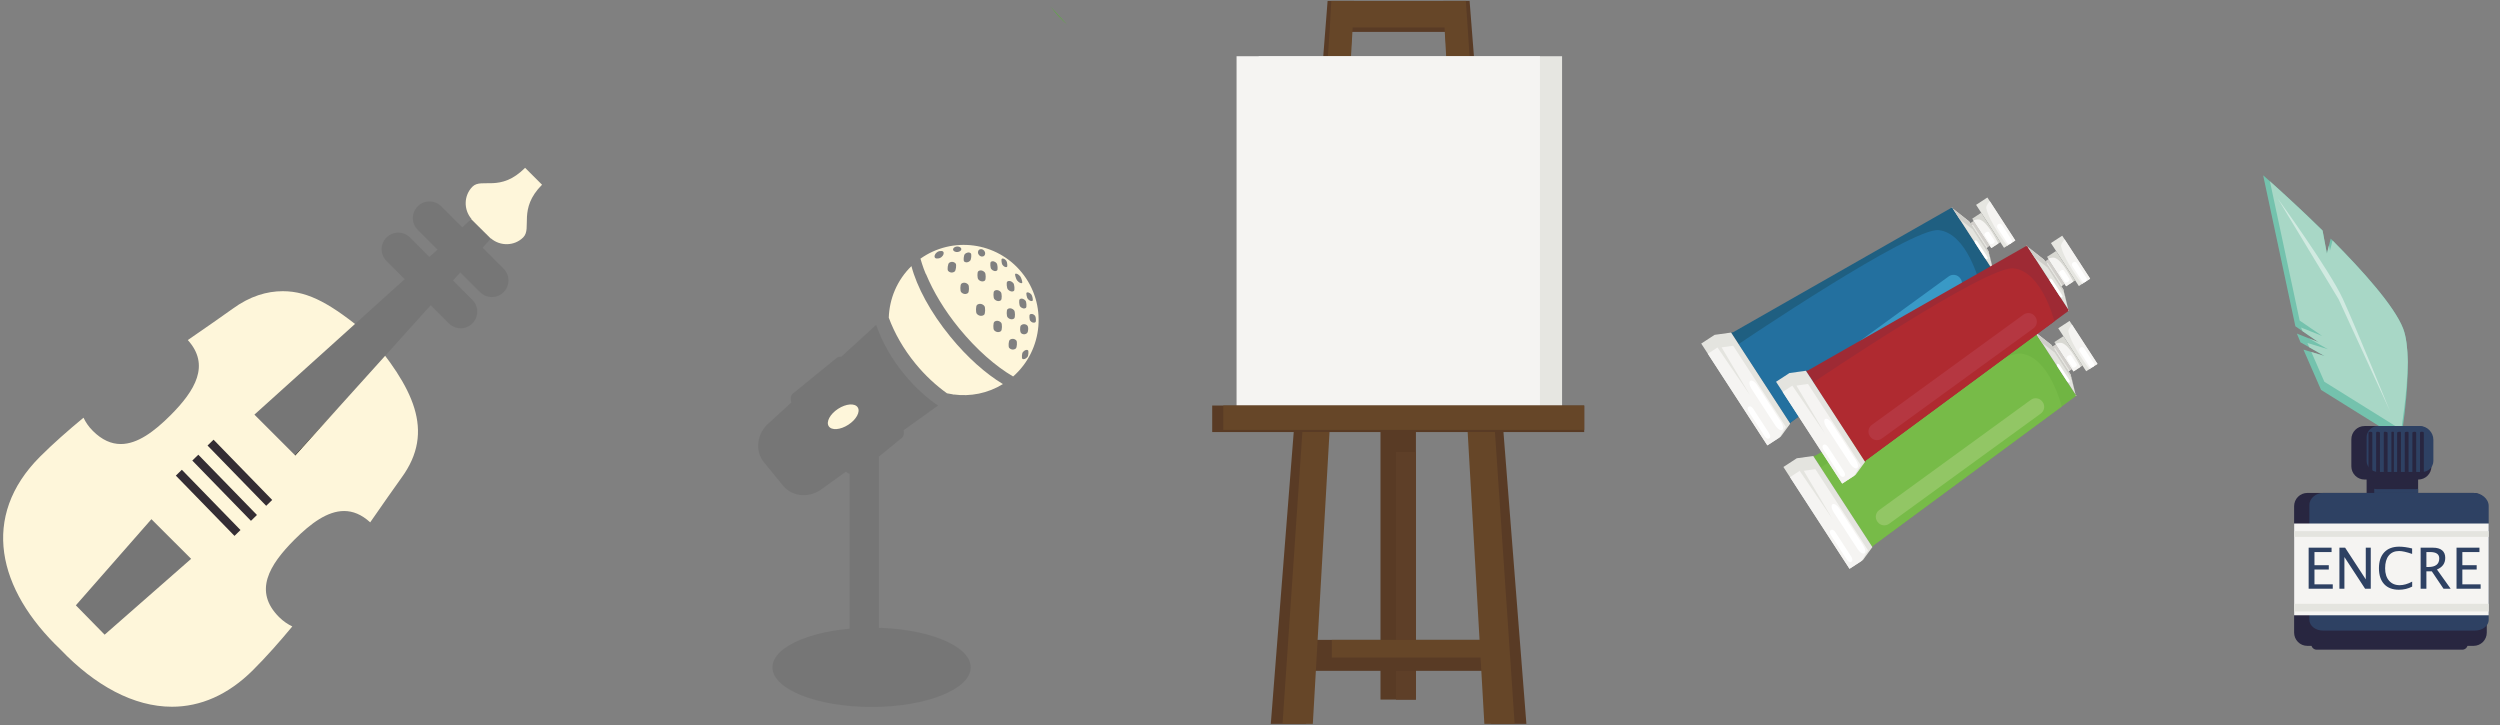 <?xml version="1.0" encoding="UTF-8"?>
<svg width="493px" height="143px" viewBox="0 0 493 143" version="1.1" xmlns="http://www.w3.org/2000/svg" xmlns:xlink="http://www.w3.org/1999/xlink">
    <rect x="0" y="0" width="493" height="143" fill="#808080" stroke="none"/>
    <!-- Generator: Sketch 3.8.3 (29802) - http://www.bohemiancoding.com/sketch -->
    <title>arts</title>
    <desc>Created with Sketch.</desc>
    <defs></defs>
    <g id="Page-1" stroke="none" stroke-width="1" fill="none" fill-rule="evenodd">
        <g id="arts">
            <g id="Group-14">
                <g id="Group-16" transform="translate(207, 0)">
                    <g id="Group-12">
                        <path d="M3.423,4.827 L0.189,1.308 C1.124,2.605 2.21,3.787 3.423,4.827" id="Fill-35" fill="#5FA944"></path>
                        <polygon id="Fill-683" fill="#593B25" points="65.234 137.956 72.221 137.956 72.221 71.251 65.234 71.251"></polygon>
                        <polygon id="Fill-684" fill="#5E3F28" points="68.291 137.956 72.221 137.956 72.221 89.126 68.291 89.126"></polygon>
                        <polygon id="Fill-685" fill="#593B25" points="48.64 132.288 89.251 132.288 89.251 126.184 48.64 126.184"></polygon>
                        <polygon id="Fill-686" fill="#664628" points="55.627 129.672 89.251 129.672 89.251 126.184 55.627 126.184"></polygon>
                        <polygon id="Fill-687" fill="#593B25" points="59.557 6.291 78.334 6.291 78.334 4.983 59.557 4.983"></polygon>
                        <polyline id="Fill-688" fill="#593B25" points="54.802 0.187 43.601 142.751 50.553 142.751 60.016 0.187 54.802 0.187"></polyline>
                        <polyline id="Fill-689" fill="#593B25" points="82.803 0.187 94.004 142.751 87.052 142.751 77.589 0.187 82.803 0.187"></polyline>
                        <polyline id="Fill-690" fill="#664628" points="85.715 142.751 91.687 142.751 82.067 0.187 55.538 0.187 55.216 5.971 45.918 142.751 51.889 142.751 59.744 5.419 77.861 5.419 85.715 142.751"></polyline>
                        <polygon id="Fill-691" fill="#E6E6E1" points="41.217 81.279 101.041 81.279 101.041 11.087 41.217 11.087"></polygon>
                        <polygon id="Fill-692" fill="#F5F4F2" points="36.85 81.279 96.674 81.279 96.674 11.087 36.85 11.087"></polygon>
                        <polygon id="Fill-693" fill="#593B25" points="32.047 85.203 105.408 85.203 105.408 79.971 32.047 79.971"></polygon>
                        <polygon id="Fill-694" fill="#664628" points="34.23 84.767 105.408 84.767 105.408 79.971 34.23 79.971"></polygon>
                    </g>
                    <g id="Group-13" transform="translate(239.235, 34.467)">
                        <path d="M27.658,30.32 C25.935,25.872 19.565,18.784 13.379,12.59 L12.629,15.549 L11.774,10.998 C5.61,4.94 0.057,0.103 0.057,0.103 L6.415,29.879 L11.04,33.041 L6.705,31.31 L7.427,33.041 L12.196,35.751 L8.005,34.472 L11.473,42.419 L27.224,52.238 C27.224,52.238 29.974,36.3 27.658,30.32" id="Fill-846" fill="#74C2AD"></path>
                        <path d="M12.123,40.812 L27.276,50.258 C27.276,50.258 28.491,43.214 28.58,36.884 C28.542,34.308 28.287,31.946 27.658,30.32 C25.969,25.96 19.814,19.062 13.744,12.956 L13.235,14.962 L13.04,13.926 L12.629,15.549 L11.774,10.998 C7.436,6.735 3.403,3.078 1.393,1.285 L7.258,28.748 L11.706,31.79 L7.536,30.124 L7.84,30.853 L11.04,33.041 L8.998,32.226 L12.818,34.396 L8.787,33.166 L9.163,34.028 L12.196,35.751 L9.564,34.948 L12.123,40.812" id="Fill-847" fill="#A8D7C6"></path>
                        <path d="M2.947,4.696 C2.947,4.696 13.207,18.845 15.808,24.546 C18.409,30.248 25.057,46.568 25.057,46.568 L14.941,24.546 L2.947,4.696" id="Fill-848" fill="#D1EAE1"></path>
                        <path d="M30.617,63.804 C30.617,64.064 30.474,64.248 30.083,64.248 L21.179,64.248 C20.789,64.248 20.46,64.064 20.46,63.804 L20.46,59.328 C20.46,59.068 20.789,58.593 21.179,58.593 L30.083,58.593 C30.474,58.593 30.617,59.068 30.617,59.328 L30.617,63.804" id="Fill-849" fill="#282640"></path>
                        <path d="M30.617,64.03 C30.617,64.149 30.51,64.248 30.169,64.248 L22.402,64.248 C22.062,64.248 21.964,64.149 21.964,64.03 L21.964,61.971 C21.964,61.852 22.062,61.986 22.402,61.986 L30.169,61.986 C30.51,61.986 30.617,61.852 30.617,61.971 L30.617,64.03" id="Fill-850" fill="#2E4163"></path>
                        <path d="M40.397,92.58 C40.397,93.172 39.919,93.652 39.328,93.652 L10.62,93.652 C10.029,93.652 9.551,93.172 9.551,92.58 L9.551,92.461 C9.551,91.869 10.029,91.39 10.62,91.39 L39.328,91.39 C39.919,91.39 40.397,91.869 40.397,92.461 L40.397,92.58" id="Fill-851" fill="#282640"></path>
                        <path d="M44.159,90.285 C44.159,91.728 42.992,92.898 41.551,92.898 L8.773,92.898 C7.332,92.898 6.165,91.728 6.165,90.285 L6.165,65.353 C6.165,63.91 7.332,62.74 8.773,62.74 L41.551,62.74 C42.992,62.74 44.159,63.91 44.159,65.353 L44.159,90.285" id="Fill-852" fill="#282640"></path>
                        <path d="M41.625,62.74 L11.854,62.74 C10.535,62.74 9.175,63.77 9.175,65.093 L9.175,87.742 C9.175,89.064 10.535,89.882 11.854,89.882 L41.844,89.882 C43.163,89.882 44.535,89.064 44.535,87.742 L44.535,65.311 C44.535,63.868 43.065,62.74 41.625,62.74" id="Fill-853" fill="#2E4163"></path>
                        <polygon id="Fill-854" fill="#F5F4F2" points="6.165 86.866 44.535 86.866 44.535 68.771 6.165 68.771"></polygon>
                        <polygon id="Fill-855" fill="#E4E4DF" points="6.165 71.41 44.535 71.41 44.535 70.279 6.165 70.279"></polygon>
                        <polygon id="Fill-856" fill="#E4E4DF" points="6.165 86.112 44.535 86.112 44.535 84.604 6.165 84.604"></polygon>
                        <path d="M9.03,81.627 L9.03,73.537 L13.551,73.537 L13.551,74.395 L10.178,74.395 L10.178,76.992 L13.004,76.992 L13.004,77.839 L10.178,77.839 L10.178,80.769 L13.786,80.769 L13.786,81.627 L9.03,81.627 Z M15.098,81.627 L15.098,73.537 L16.224,73.537 L20.296,79.785 L20.296,73.537 L21.28,73.537 L21.28,81.627 L20.159,81.627 L16.082,75.379 L16.082,81.627 L15.098,81.627 Z M26.833,81.829 C25.576,81.829 24.605,81.46 23.92,80.722 C23.235,79.984 22.892,78.939 22.892,77.588 C22.892,76.239 23.241,75.193 23.939,74.45 C24.637,73.707 25.62,73.335 26.888,73.335 C27.613,73.335 28.462,73.453 29.435,73.69 L29.435,74.767 C28.327,74.384 27.473,74.193 26.872,74.193 C25.993,74.193 25.314,74.49 24.833,75.084 C24.352,75.678 24.111,76.516 24.111,77.598 C24.111,78.63 24.368,79.443 24.882,80.039 C25.396,80.635 26.097,80.933 26.986,80.933 C27.752,80.933 28.572,80.698 29.446,80.228 L29.446,81.211 C28.648,81.623 27.777,81.829 26.833,81.829 L26.833,81.829 Z M31.113,81.627 L31.113,73.537 L33.562,73.537 C34.338,73.537 34.933,73.708 35.347,74.051 C35.76,74.394 35.967,74.891 35.967,75.543 C35.967,76.622 35.422,77.387 34.333,77.839 L37.033,81.627 L35.623,81.627 L33.322,78.205 L32.25,78.205 L32.25,81.627 L31.113,81.627 Z M32.25,77.347 L32.622,77.347 C34.065,77.347 34.786,76.78 34.786,75.647 C34.786,74.813 34.182,74.395 32.972,74.395 L32.25,74.395 L32.25,77.347 Z M38.192,81.627 L38.192,73.537 L42.712,73.537 L42.712,74.395 L39.34,74.395 L39.34,76.992 L42.166,76.992 L42.166,77.839 L39.34,77.839 L39.34,80.769 L42.947,80.769 L42.947,81.627 L38.192,81.627 Z" id="ENCRE" fill="#2E4163"></path>
                        <path d="M33.25,57.488 C33.25,58.931 32.082,60.101 30.642,60.101 L20.058,60.101 C18.618,60.101 17.45,58.931 17.45,57.488 L17.45,52.159 C17.45,50.716 18.618,49.546 20.058,49.546 L30.642,49.546 C32.082,49.546 33.25,50.716 33.25,52.159 L33.25,57.488" id="Fill-857" fill="#282640"></path>
                        <path d="M30.978,49.546 L22.662,49.546 C21.494,49.546 20.46,50.581 20.46,51.751 L20.46,56.442 C20.46,57.612 21.494,58.593 22.662,58.593 L31.471,58.593 C32.639,58.593 33.626,57.612 33.626,56.442 L33.626,52.246 C33.626,50.803 32.418,49.546 30.978,49.546" id="Fill-858" fill="#2E4163"></path>
                        <path d="M31.745,50.887 C31.745,50.733 31.574,50.677 31.412,50.677 L31.274,50.677 C31.112,50.677 30.993,50.733 30.993,50.887 L30.993,58.615 C30.993,58.769 31.112,58.593 31.274,58.593 L31.412,58.593 C31.574,58.593 31.745,58.769 31.745,58.615 L31.745,50.887" id="Fill-859" fill="#282640"></path>
                        <path d="M23.093,50.887 C23.093,50.733 22.867,50.677 22.705,50.677 L22.566,50.677 C22.405,50.677 22.341,50.733 22.341,50.887 L22.341,58.615 C22.341,58.769 22.405,58.593 22.566,58.593 L22.705,58.593 C22.867,58.593 23.093,58.769 23.093,58.615 L23.093,50.887" id="Fill-860" fill="#282640"></path>
                        <path d="M24.598,50.887 C24.598,50.733 24.318,50.677 24.156,50.677 L24.018,50.677 C23.856,50.677 23.845,50.733 23.845,50.887 L23.845,58.615 C23.845,58.769 23.856,58.593 24.018,58.593 L24.156,58.593 C24.318,58.593 24.598,58.769 24.598,58.615 L24.598,50.887" id="Fill-861" fill="#282640"></path>
                        <path d="M21.588,50.887 C21.588,50.733 21.416,50.677 21.254,50.677 L21.115,50.677 C20.953,50.677 20.836,50.733 20.836,50.887 L20.836,58.615 C20.836,58.769 20.953,58.593 21.115,58.593 L21.254,58.593 C21.416,58.593 21.588,58.769 21.588,58.615 L21.588,50.887" id="Fill-862" fill="#282640"></path>
                        <path d="M20.084,50.887 C20.084,50.733 19.965,50.677 19.803,50.677 L19.665,50.677 C19.502,50.677 19.331,50.733 19.331,50.887 L19.331,58.615 C19.331,58.769 19.502,58.593 19.665,58.593 L19.803,58.593 C19.965,58.593 20.084,58.769 20.084,58.615 L20.084,50.887" id="Fill-863" fill="#282640"></path>
                        <path d="M25.838,50.887 C25.838,50.733 25.894,50.677 25.685,50.677 L25.505,50.677 C25.296,50.677 25.352,50.733 25.352,50.887 L25.352,58.615 C25.352,58.769 25.296,58.593 25.505,58.593 L25.685,58.593 C25.894,58.593 25.838,58.769 25.838,58.615 L25.838,50.887" id="Fill-864" fill="#282640"></path>
                        <path d="M27.231,50.887 C27.231,50.733 27.221,50.677 27.059,50.677 L26.92,50.677 C26.758,50.677 26.479,50.733 26.479,50.887 L26.479,58.615 C26.479,58.769 26.758,58.593 26.92,58.593 L27.059,58.593 C27.221,58.593 27.231,58.769 27.231,58.615 L27.231,50.887" id="Fill-865" fill="#282640"></path>
                        <path d="M28.736,50.887 C28.736,50.733 28.672,50.677 28.51,50.677 L28.372,50.677 C28.209,50.677 27.983,50.733 27.983,50.887 L27.983,58.615 C27.983,58.769 28.209,58.593 28.372,58.593 L28.51,58.593 C28.672,58.593 28.736,58.769 28.736,58.615 L28.736,50.887" id="Fill-866" fill="#282640"></path>
                        <path d="M30.24,50.887 C30.24,50.733 30.123,50.677 29.961,50.677 L29.822,50.677 C29.66,50.677 29.488,50.733 29.488,50.887 L29.488,58.615 C29.488,58.769 29.66,58.593 29.822,58.593 L29.961,58.593 C30.123,58.593 30.24,58.769 30.24,58.615 L30.24,50.887" id="Fill-867" fill="#282640"></path>
                    </g>
                    <g id="Group-15" transform="translate(128.424, 38.867)">
                        <polyline id="Fill-726" fill="#D2CFCB" points="72.505 34.379 69.317 29.47 69.986 29.035 73.173 33.943 72.505 34.379"></polyline>
                        <polyline id="Fill-727" fill="#E6E6E1" points="72.505 34.379 69.607 29.916 69.83 29.771 72.728 34.233 72.505 34.379"></polyline>
                        <polyline id="Fill-728" fill="#70B543" points="33.811 69.017 33.967 68.725 73.987 39.208 74.036 39.178 65.716 26.367 65.636 26.42 22.53 50.998 22.144 51.053 33.811 69.017"></polyline>
                        <path d="M33.771,68.957 L33.812,68.849 L33.921,68.766 L33.919,68.757 L71.14,41.297 C71.14,41.297 68.739,31.48 63.096,30.855 C57.743,30.261 23.688,53.29 23.688,53.29 L23.59,53.279 L33.771,68.957" id="Fill-729" fill="#77BB48"></path>
                        <path d="M37.111,64.423 C36.385,64.95 35.369,64.789 34.842,64.062 L34.791,63.991 C34.264,63.264 34.425,62.247 35.151,61.72 L65.062,39.978 C65.788,39.451 66.804,39.612 67.331,40.339 L67.383,40.41 C67.91,41.137 67.748,42.154 67.022,42.682 L37.111,64.423" id="Fill-730" fill="#92C665"></path>
                        <polyline id="Fill-731" fill="#E6E6E1" points="75.97 34.344 70.464 25.866 72.693 24.415 78.198 32.894 75.97 34.344"></polyline>
                        <path d="M73.163,25.14 C73.163,25.14 72.366,26.022 72.467,26.495 C73.068,29.32 76.608,33.93 76.608,33.93 L78.198,32.894 L73.163,25.14" id="Fill-732" fill="#F5F4F2"></path>
                        <path d="M77.285,33.488 C77.051,33.641 76.738,33.574 76.586,33.34 L74.674,30.396 C74.522,30.161 74.588,29.848 74.822,29.695 L74.866,29.667 C75.1,29.515 75.413,29.581 75.565,29.815 L77.477,32.76 C77.629,32.994 77.563,33.307 77.329,33.46 L77.285,33.488" id="Fill-733" fill="#FFFFFF"></path>
                        <polyline id="Fill-734" fill="#D8D8D2" points="73.463 34.389 69.696 28.589 71.479 27.428 75.246 33.229 73.463 34.389"></polyline>
                        <path d="M69.918,28.93 L73.463,34.389 L74.853,33.485 C74.853,33.485 72.738,29.101 71.106,28.754 C70.677,28.663 69.918,28.93 69.918,28.93" id="Fill-735" fill="#F5F4F2"></path>
                        <path d="M73.841,33.506 C73.597,33.665 73.318,33.678 73.223,33.531 L72.131,31.851 C72.036,31.704 72.161,31.454 72.405,31.295 C72.649,31.136 72.928,31.124 73.023,31.27 L74.114,32.951 C74.209,33.097 74.085,33.347 73.841,33.506" id="Fill-736" fill="#FFFFFF"></path>
                        <polyline id="Fill-737" fill="#E4E4DF" points="74.036 39.178 73.956 39.228 72.896 34.981 69.097 29.131 65.638 26.42 65.716 26.367 74.036 39.178"></polyline>
                        <polyline id="Fill-738" fill="#CFCEC9" points="69.764 30.646 73.16 35.876 73.871 38.923 74.036 39.178 73.956 39.228 72.896 34.981 69.097 29.131 65.638 26.42 65.716 26.367 67.261 28.745 69.764 30.646"></polyline>
                        <path d="M72.665,36.578 C72.523,36.671 72.314,36.525 72.155,36.281 L70.337,33.481 C70.178,33.237 70.13,32.986 70.272,32.894 C70.414,32.801 70.624,32.946 70.782,33.19 L72.601,35.991 C72.76,36.235 72.807,36.486 72.665,36.578" id="Fill-739" fill="#FFFFFF"></path>
                        <polyline id="Fill-740" fill="#E4E4DF" points="22.144 51.053 18.901 51.502 16.26 53.221 29.301 73.301 31.942 71.582 33.811 69.017 22.144 51.053"></polyline>
                        <polyline id="Fill-741" fill="#F5F4F2" points="32.961 69.661 22.561 53.648 20.281 53.978 25.928 63.464 19.47 53.989 17.564 55.23 23.226 63.948 23.232 63.957 29.301 73.301 31.606 71.8 31.805 71.546 32.961 69.661"></polyline>
                        <path d="M29.668,71.914 C29.365,72.11 29.004,71.868 28.735,71.453 L25.65,66.704 C25.381,66.289 25.306,65.86 25.609,65.664 C25.911,65.467 26.272,65.709 26.541,66.123 L29.626,70.873 C29.895,71.287 29.97,71.716 29.668,71.914" id="Fill-742" fill="#FFFFFF"></path>
                        <path d="M32.23,70.245 C31.927,70.442 31.335,70.088 30.919,69.446 L26.141,62.09 C25.725,61.449 25.642,60.763 25.944,60.566 C26.247,60.369 26.839,60.724 27.256,61.365 L32.033,68.721 C32.449,69.362 32.532,70.048 32.23,70.245" id="Fill-743" fill="#FFFFFF"></path>
                        <polyline id="Fill-744" fill="#D2CFCB" points="56.301 10.041 53.113 5.133 53.782 4.698 56.969 9.606 56.301 10.041"></polyline>
                        <polyline id="Fill-745" fill="#E6E6E1" points="56.301 10.041 53.403 5.579 53.626 5.434 56.523 9.896 56.301 10.041"></polyline>
                        <polyline id="Fill-746" fill="#1F5F81" points="17.607 44.68 17.763 44.388 57.782 14.871 57.832 14.84 49.512 2.029 49.432 2.083 6.326 26.661 5.94 26.716 17.607 44.68"></polyline>
                        <path d="M17.567,44.62 L17.608,44.512 L17.717,44.429 L17.714,44.42 L54.936,16.959 C54.936,16.959 52.535,7.143 46.892,6.518 C41.539,5.924 7.484,28.953 7.484,28.953 L7.385,28.942 L17.567,44.62" id="Fill-747" fill="#23709F"></path>
                        <path d="M20.907,40.085 C20.181,40.613 19.165,40.452 18.638,39.725 L18.586,39.654 C18.06,38.927 18.221,37.91 18.947,37.382 L48.858,15.641 C49.584,15.114 50.6,15.275 51.127,16.002 L51.178,16.073 C51.705,16.8 51.544,17.817 50.818,18.345 L20.907,40.085" id="Fill-748" fill="#3999C6"></path>
                        <polyline id="Fill-749" fill="#E6E6E1" points="59.766 10.007 54.26 1.529 56.488 0.078 61.994 8.556 59.766 10.007"></polyline>
                        <path d="M56.958,0.802 C56.958,0.802 56.162,1.685 56.263,2.158 C56.863,4.983 60.403,9.593 60.403,9.593 L61.994,8.556 L56.958,0.802" id="Fill-750" fill="#F5F4F2"></path>
                        <path d="M61.081,9.151 C60.847,9.303 60.534,9.237 60.382,9.003 L58.47,6.058 C58.318,5.824 58.384,5.511 58.618,5.358 L58.662,5.33 C58.896,5.177 59.209,5.244 59.361,5.478 L61.273,8.422 C61.425,8.657 61.359,8.97 61.125,9.123 L61.081,9.151" id="Fill-751" fill="#FFFFFF"></path>
                        <polyline id="Fill-752" fill="#D8D8D2" points="57.259 10.052 53.492 4.252 55.274 3.091 59.041 8.892 57.259 10.052"></polyline>
                        <path d="M53.713,4.593 L57.259,10.052 L58.649,9.148 C58.649,9.148 56.534,4.764 54.902,4.417 C54.473,4.326 53.713,4.593 53.713,4.593" id="Fill-753" fill="#F5F4F2"></path>
                        <path d="M57.637,9.169 C57.393,9.328 57.114,9.34 57.019,9.194 L55.927,7.513 C55.832,7.367 55.957,7.117 56.201,6.958 C56.445,6.799 56.723,6.787 56.819,6.933 L57.91,8.613 C58.005,8.76 57.88,9.01 57.637,9.169" id="Fill-754" fill="#FFFFFF"></path>
                        <polyline id="Fill-755" fill="#E4E4DF" points="57.832 14.84 57.752 14.891 56.692 10.644 52.893 4.794 49.434 2.082 49.512 2.029 57.832 14.84"></polyline>
                        <polyline id="Fill-756" fill="#CFCEC9" points="53.559 6.308 56.956 11.538 57.667 14.586 57.832 14.84 57.752 14.891 56.692 10.644 52.893 4.794 49.434 2.082 49.512 2.029 51.057 4.408 53.559 6.308"></polyline>
                        <path d="M56.461,12.241 C56.319,12.334 56.11,12.188 55.951,11.944 L54.132,9.143 C53.974,8.899 53.926,8.649 54.068,8.556 C54.21,8.464 54.42,8.609 54.578,8.853 L56.397,11.654 C56.555,11.898 56.603,12.149 56.461,12.241" id="Fill-757" fill="#FFFFFF"></path>
                        <polyline id="Fill-758" fill="#E4E4DF" points="5.94 26.716 2.697 27.165 0.056 28.884 13.097 48.964 15.738 47.245 17.607 44.68 5.94 26.716"></polyline>
                        <polyline id="Fill-759" fill="#F5F4F2" points="16.757 45.324 6.357 29.311 4.077 29.64 9.724 39.127 3.266 29.652 1.36 30.892 7.022 39.611 7.028 39.62 13.097 48.964 15.402 47.463 15.601 47.209 16.757 45.324"></polyline>
                        <path d="M13.464,47.576 C13.161,47.773 12.8,47.531 12.531,47.116 L9.446,42.367 C9.177,41.952 9.102,41.523 9.405,41.327 C9.707,41.129 10.068,41.372 10.337,41.786 L13.422,46.536 C13.691,46.95 13.766,47.379 13.464,47.576" id="Fill-760" fill="#FFFFFF"></path>
                        <path d="M16.026,45.908 C15.723,46.105 15.131,45.75 14.715,45.109 L9.937,37.753 C9.521,37.112 9.438,36.426 9.74,36.229 C10.043,36.032 10.635,36.386 11.052,37.028 L15.829,44.384 C16.245,45.025 16.328,45.711 16.026,45.908" id="Fill-761" fill="#FFFFFF"></path>
                        <polyline id="Fill-762" fill="#D2CFCB" points="71.058 17.574 67.87 12.666 68.539 12.231 71.726 17.139 71.058 17.574"></polyline>
                        <polyline id="Fill-763" fill="#E6E6E1" points="71.058 17.574 68.16 13.112 68.383 12.967 71.281 17.429 71.058 17.574"></polyline>
                        <polyline id="Fill-764" fill="#9E2A34" points="32.364 52.213 32.52 51.921 72.54 22.404 72.59 22.373 64.269 9.562 64.189 9.616 21.083 34.194 20.697 34.249 32.364 52.213"></polyline>
                        <path d="M32.325,52.153 L32.365,52.045 L32.475,51.962 L32.472,51.952 L69.693,24.492 C69.693,24.492 67.292,14.676 61.65,14.05 C56.296,13.457 22.241,36.487 22.241,36.487 L22.143,36.475 L32.325,52.153" id="Fill-765" fill="#AF2A30"></path>
                        <path d="M35.664,47.618 C34.938,48.146 33.923,47.985 33.395,47.258 L33.344,47.186 C32.817,46.46 32.978,45.443 33.704,44.915 L63.615,23.174 C64.342,22.647 65.357,22.808 65.884,23.535 L65.936,23.606 C66.463,24.333 66.301,25.35 65.576,25.878 L35.664,47.618" id="Fill-766" fill="#B53741"></path>
                        <polyline id="Fill-767" fill="#E6E6E1" points="74.523 17.54 69.017 9.062 71.246 7.611 76.752 16.089 74.523 17.54"></polyline>
                        <path d="M71.716,8.335 C71.716,8.335 70.92,9.218 71.02,9.691 C71.621,12.516 75.161,17.125 75.161,17.125 L76.752,16.089 L71.716,8.335" id="Fill-768" fill="#F5F4F2"></path>
                        <path d="M75.838,16.684 C75.604,16.836 75.291,16.77 75.139,16.536 L73.227,13.591 C73.075,13.357 73.141,13.043 73.375,12.891 L73.419,12.863 C73.653,12.71 73.966,12.777 74.118,13.011 L76.03,15.955 C76.183,16.19 76.116,16.503 75.882,16.655 L75.838,16.684" id="Fill-769" fill="#FFFFFF"></path>
                        <polyline id="Fill-770" fill="#D8D8D2" points="72.016 17.585 68.249 11.784 70.032 10.624 73.799 16.425 72.016 17.585"></polyline>
                        <path d="M68.471,12.126 L72.016,17.585 L73.406,16.681 C73.406,16.681 71.291,12.297 69.66,11.951 C69.23,11.859 68.471,12.126 68.471,12.126" id="Fill-771" fill="#F5F4F2"></path>
                        <path d="M72.394,16.702 C72.15,16.861 71.871,16.873 71.776,16.727 L70.685,15.046 C70.589,14.9 70.714,14.65 70.958,14.491 C71.202,14.332 71.481,14.32 71.576,14.466 L72.667,16.146 C72.762,16.293 72.638,16.543 72.394,16.702" id="Fill-772" fill="#FFFFFF"></path>
                        <polyline id="Fill-773" fill="#E4E4DF" points="72.59 22.373 72.509 22.424 71.449 18.177 67.65 12.327 64.191 9.615 64.269 9.562 72.59 22.373"></polyline>
                        <polyline id="Fill-774" fill="#CFCEC9" points="68.317 13.842 71.713 19.071 72.424 22.119 72.59 22.373 72.509 22.424 71.449 18.177 67.65 12.327 64.191 9.615 64.269 9.562 65.814 11.941 68.317 13.842"></polyline>
                        <path d="M71.218,19.774 C71.076,19.867 70.867,19.721 70.709,19.477 L68.89,16.677 C68.731,16.432 68.683,16.182 68.825,16.089 C68.968,15.997 69.177,16.142 69.336,16.386 L71.154,19.187 C71.313,19.431 71.361,19.682 71.218,19.774" id="Fill-775" fill="#FFFFFF"></path>
                        <polyline id="Fill-776" fill="#E4E4DF" points="20.697 34.249 17.454 34.698 14.814 36.417 27.854 56.497 30.495 54.778 32.364 52.213 20.697 34.249"></polyline>
                        <polyline id="Fill-777" fill="#F5F4F2" points="31.514 52.857 21.115 36.844 18.834 37.173 24.481 46.66 18.023 37.185 16.117 38.425 21.779 47.143 21.785 47.153 27.854 56.497 30.159 54.996 30.358 54.742 31.514 52.857"></polyline>
                        <path d="M28.221,55.109 C27.918,55.306 27.557,55.063 27.288,54.649 L24.203,49.899 C23.934,49.485 23.859,49.056 24.162,48.859 C24.464,48.662 24.826,48.905 25.095,49.319 L28.18,54.069 C28.448,54.483 28.523,54.912 28.221,55.109" id="Fill-778" fill="#FFFFFF"></path>
                        <path d="M30.783,53.441 C30.481,53.638 29.888,53.283 29.472,52.642 L24.695,45.286 C24.278,44.645 24.195,43.959 24.497,43.762 C24.8,43.565 25.393,43.919 25.809,44.561 L30.586,51.916 C31.002,52.558 31.086,53.244 30.783,53.441" id="Fill-779" fill="#FFFFFF"></path>
                    </g>
                </g>
                <path d="M199,68.582 C198.823,68.368 198.875,67.232 199.127,67.026 C199.524,66.703 200.106,66.764 200.437,67.166 C200.614,67.38 200.561,68.517 200.314,68.723 C199.917,69.049 199.329,68.984 199,68.582 L199,68.582 Z M198.683,60.97 C199.051,60.667 199.639,60.778 199.996,61.213 C200.188,61.448 200.224,62.606 199.993,62.797 C199.628,63.098 199.04,62.986 198.683,62.551 C198.487,62.314 198.455,61.16 198.683,60.97 L198.683,60.97 Z M197.672,52.213 C197.524,52.008 197.411,51.138 197.556,51.037 C197.784,50.873 198.191,51.059 198.462,51.446 C198.61,51.656 198.718,52.521 198.578,52.623 C198.347,52.782 197.942,52.6 197.672,52.213 L197.672,52.213 Z M197.387,65.294 C196.99,65.619 196.376,65.529 196.023,65.093 C195.831,64.855 195.834,63.664 196.083,63.457 C196.478,63.131 197.091,63.222 197.448,63.659 C197.64,63.896 197.635,65.086 197.387,65.294 L197.387,65.294 Z M195.398,51.648 C195.698,51.394 196.214,51.522 196.546,51.93 C196.727,52.146 196.813,53.175 196.625,53.331 C196.319,53.582 195.803,53.452 195.474,53.049 C195.294,52.829 195.207,51.804 195.398,51.648 L195.398,51.648 Z M194.221,55.326 C193.857,55.626 193.26,55.517 192.912,55.076 C192.717,54.841 192.676,53.69 192.912,53.497 C193.276,53.198 193.861,53.303 194.221,53.744 C194.416,53.979 194.449,55.138 194.221,55.326 L194.221,55.326 Z M194.063,62.079 C193.637,62.422 192.991,62.325 192.612,61.862 C192.407,61.612 192.41,60.342 192.674,60.127 C193.092,59.783 193.745,59.878 194.121,60.344 C194.326,60.594 194.326,61.862 194.063,62.079 L194.063,62.079 Z M191.327,51.389 C190.973,51.773 190.436,51.844 190.129,51.559 C189.936,51.377 190.057,50.336 190.248,50.129 C190.602,49.752 191.136,49.672 191.446,49.962 C191.637,50.143 191.518,51.181 191.327,51.389 L191.327,51.389 Z M190.887,57.779 C190.486,58.11 189.877,58.018 189.519,57.581 C189.328,57.346 189.331,56.153 189.577,55.949 C189.977,55.619 190.591,55.71 190.945,56.15 C191.139,56.386 191.132,57.578 190.887,57.779 L190.887,57.779 Z M188.866,49.695 C188.422,49.749 188.011,49.55 187.953,49.254 C187.891,48.962 188.202,48.676 188.646,48.62 C189.093,48.567 189.501,48.762 189.562,49.057 C189.628,49.354 189.313,49.639 188.866,49.695 L188.866,49.695 Z M188.274,53.53 C187.874,53.858 187.286,53.803 186.96,53.405 C186.758,53.154 186.926,52.033 187.144,51.856 C187.545,51.526 188.133,51.581 188.461,51.978 C188.661,52.228 188.494,53.349 188.274,53.53 L188.274,53.53 Z M185.662,50.691 C185.407,50.896 185.127,50.983 184.9,50.965 C184.683,51.001 184.489,50.965 184.38,50.83 C184.175,50.577 184.33,50.107 184.723,49.782 C184.975,49.577 185.256,49.49 185.485,49.508 C185.7,49.473 185.896,49.511 186.008,49.645 C186.213,49.897 186.059,50.364 185.662,50.691 L185.662,50.691 Z M193.074,49.264 C193.363,49.028 193.814,49.105 194.082,49.438 C194.352,49.768 194.34,50.227 194.052,50.462 C193.767,50.694 193.316,50.614 193.048,50.284 C192.778,49.955 192.789,49.495 193.074,49.264 L193.074,49.264 Z M197.379,57.62 C197.574,57.855 197.611,59.013 197.379,59.206 C197.019,59.503 196.427,59.395 196.07,58.956 C195.877,58.721 195.839,57.567 196.07,57.379 C196.437,57.074 197.022,57.183 197.379,57.62 L197.379,57.62 Z M199.845,55.858 C200.039,56.093 200.152,57.19 199.949,57.357 C199.631,57.618 199.087,57.472 198.729,57.039 C198.538,56.799 198.426,55.702 198.621,55.539 C198.942,55.274 199.487,55.419 199.845,55.858 L199.845,55.858 Z M200.201,54.013 C200.398,53.853 200.844,54.073 201.202,54.513 C201.395,54.748 201.685,55.696 201.563,55.797 C201.371,55.953 200.927,55.732 200.566,55.295 C200.375,55.054 200.079,54.108 200.201,54.013 L200.201,54.013 Z M202.313,60.704 C202.009,60.953 201.493,60.826 201.165,60.422 C200.989,60.205 200.894,59.176 201.086,59.017 C201.393,58.767 201.909,58.893 202.238,59.299 C202.418,59.519 202.505,60.548 202.313,60.704 L202.313,60.704 Z M202.443,57.722 C202.656,57.548 203.085,57.714 203.4,58.098 C203.569,58.304 203.764,59.192 203.626,59.303 C203.41,59.477 202.98,59.314 202.67,58.926 C202.497,58.717 202.309,57.834 202.443,57.722 L202.443,57.722 Z M204.193,63.526 C203.922,63.746 203.464,63.635 203.169,63.268 C203.005,63.071 202.923,62.157 203.093,62.019 C203.363,61.798 203.821,61.911 204.118,62.277 C204.276,62.47 204.363,63.385 204.193,63.526 L204.193,63.526 Z M202.634,70.363 C202.323,70.776 201.862,70.948 201.607,70.75 C201.465,70.645 201.496,69.719 201.692,69.463 C202.003,69.049 202.465,68.879 202.722,69.075 C202.865,69.179 202.826,70.106 202.634,70.363 L202.634,70.363 Z M201.256,64.265 C201.538,63.881 202.105,63.816 202.512,64.12 C202.929,64.424 202.702,65.408 202.678,65.433 C202.656,65.488 202.641,65.549 202.602,65.601 C202.335,65.966 201.8,66.028 201.411,65.737 C201.065,65.484 201.162,64.395 201.256,64.265 L201.256,64.265 Z M201.479,53.721 C196.531,47.657 187.798,46.556 181.515,51.007 C181.515,51.007 181.994,52.719 182.536,53.96 C182.565,54.033 182.604,54.062 182.637,54.112 C184.019,57.453 186.195,61.133 189.126,64.728 C192.573,68.947 196.365,72.25 199.788,74.243 C205.745,68.995 206.539,59.925 201.479,53.721 L201.479,53.721 Z" id="Fill-69" fill="#FEF6DA"></path>
                <path d="M197.777,75.736 C194.427,73.724 190.75,70.496 187.404,66.388 C183.466,61.574 180.8,56.547 179.735,52.48 C176.898,55.237 175.391,58.912 175.267,62.645 C176.39,65.679 178.138,68.794 180.531,71.712 C182.442,74.05 184.567,75.999 186.743,77.56 C187.112,77.643 187.484,77.702 187.857,77.756 C187.895,77.78 187.93,77.81 187.963,77.834 L188.029,77.787 C191.338,78.239 194.79,77.583 197.777,75.736" id="Fill-70" fill="#FEF6DA"></path>
                <path d="M153.166,131.675 C153.166,135.176 161.289,138.012 171.31,138.012 C181.33,138.012 189.452,135.176 189.452,131.675 C189.452,128.414 182.39,125.732 173.322,125.383 L173.322,90.043 L177.842,86.356 C178.225,86.046 178.328,85.481 178.204,84.839 L184.975,79.978 C182.633,78.368 180.345,76.287 178.297,73.782 C175.733,70.652 173.878,67.29 172.779,64.053 L165.905,70.348 C165.573,70.322 165.263,70.36 165.032,70.547 L156.327,77.64 C155.903,77.985 155.844,78.648 156.041,79.38 L151.747,83.309 C149.264,85.347 148.769,88.856 150.647,91.155 L154.418,95.775 C156.294,98.074 159.824,98.286 162.308,96.252 L166.804,93.023 C167.043,93.199 167.288,93.351 167.529,93.456 L167.529,125.475 C159.323,126.085 153.166,128.625 153.166,131.675" id="Fill-71" fill="#767676"></path>
                <path d="M163.424,84.05 C163.984,84.915 165.717,84.783 167.296,83.756 C168.875,82.728 169.701,81.193 169.14,80.328 C168.58,79.463 166.846,79.594 165.268,80.622 C163.689,81.649 162.864,83.184 163.424,84.05 Z" id="Fill-72" fill="#FEF6DA"></path>
                <path d="M191.425,131.598 C191.425,135.915 182.672,139.414 171.875,139.414 C161.077,139.414 152.324,135.915 152.324,131.598 C152.324,127.282 161.077,123.783 171.875,123.783 C182.672,123.783 191.425,127.282 191.425,131.598" id="Fill-73" fill="#767676"></path>
                <path d="M72.38,65.732 L72.348,65.767 C65.481,60.102 60.982,57.423 55.767,57.423 C52.652,57.423 49.3,58.381 45.853,60.905 C43.908,62.326 40.778,64.462 37.037,67.059 C41.482,71.984 38.523,76.992 33.608,81.907 C30.368,85.143 27.089,87.564 23.821,87.564 C21.975,87.564 20.129,86.794 18.297,84.959 C17.435,84.102 16.881,83.237 16.466,82.372 C13.387,84.919 10.448,87.508 7.896,90.054 C-3.886,101.837 -0.51,116.238 11.919,128.072 C18.735,135.212 26.392,139.369 33.905,139.369 C39.457,139.369 44.937,137.103 49.935,132.097 C52.492,129.541 55.088,126.618 57.642,123.535 C56.768,123.106 55.904,122.557 55.038,121.693 C49.964,116.625 53.027,111.456 58.098,106.39 C61.326,103.163 64.594,100.772 67.853,100.772 C69.575,100.772 71.29,101.44 73.003,103.007 C75.602,99.29 77.754,96.154 79.171,94.216 C85.936,84.972 81.428,76.338 72.38,65.732" id="Fill-92" fill="#FEF6DA"></path>
                <polyline id="Fill-93" fill="#767676" points="37.689 110.202 29.859 102.384 14.958 119.369 20.634 125.159 37.689 110.202"></polyline>
                <path d="M91.153,44.824 L87.013,40.682 C85.73,39.403 83.657,39.403 82.375,40.682 C81.093,41.961 81.093,44.04 82.375,45.323 L86.276,49.225 L84.682,50.66 L80.853,46.834 C79.575,45.554 77.501,45.554 76.215,46.834 C74.938,48.114 74.938,50.191 76.215,51.475 L79.803,55.059 L50.169,81.765 L58.144,89.744 L66.716,80.408 L84.937,60.193 L88.517,63.774 C89.162,64.415 90,64.733 90.84,64.733 C91.682,64.733 92.519,64.415 93.155,63.774 C94.438,62.494 94.438,60.416 93.155,59.132 L89.339,55.314 L90.777,53.724 L94.678,57.622 C95.315,58.262 96.152,58.581 96.992,58.581 C97.832,58.581 98.669,58.262 99.306,57.622 C100.588,56.343 100.588,54.264 99.306,52.981 L95.173,48.842 L96.789,47.048 L92.93,43.223 L91.153,44.824" id="Fill-94" fill="#767676"></path>
                <path d="M103.179,46.813 C104.977,45.013 102.11,41.219 106.892,36.43 L103.551,33.095 C98.643,38.016 94.989,34.998 93.171,36.808 C91.449,38.537 91.394,41.329 92.979,43.179 L92.93,43.223 L96.789,47.048 L96.816,47.018 C98.669,48.593 101.465,48.532 103.179,46.813" id="Fill-95" fill="#FEF6DA"></path>
                <polyline id="Fill-96" fill="#0A0A08" points="58.227 89.826 66.716 80.408 58.144 89.744 58.227 89.826"></polyline>
                <polyline id="Fill-97" fill="#342D34" points="52.492 99.746 40.925 87.86 42.113 86.705 53.678 98.59 52.492 99.746"></polyline>
                <polyline id="Fill-98" fill="#342D34" points="49.487 102.708 37.921 90.822 39.108 89.668 50.673 101.553 49.487 102.708"></polyline>
                <polyline id="Fill-99" fill="#342D34" points="46.24 105.677 34.674 93.791 35.861 92.637 47.425 104.522 46.24 105.677"></polyline>
            </g>
        </g>
    </g>
</svg>